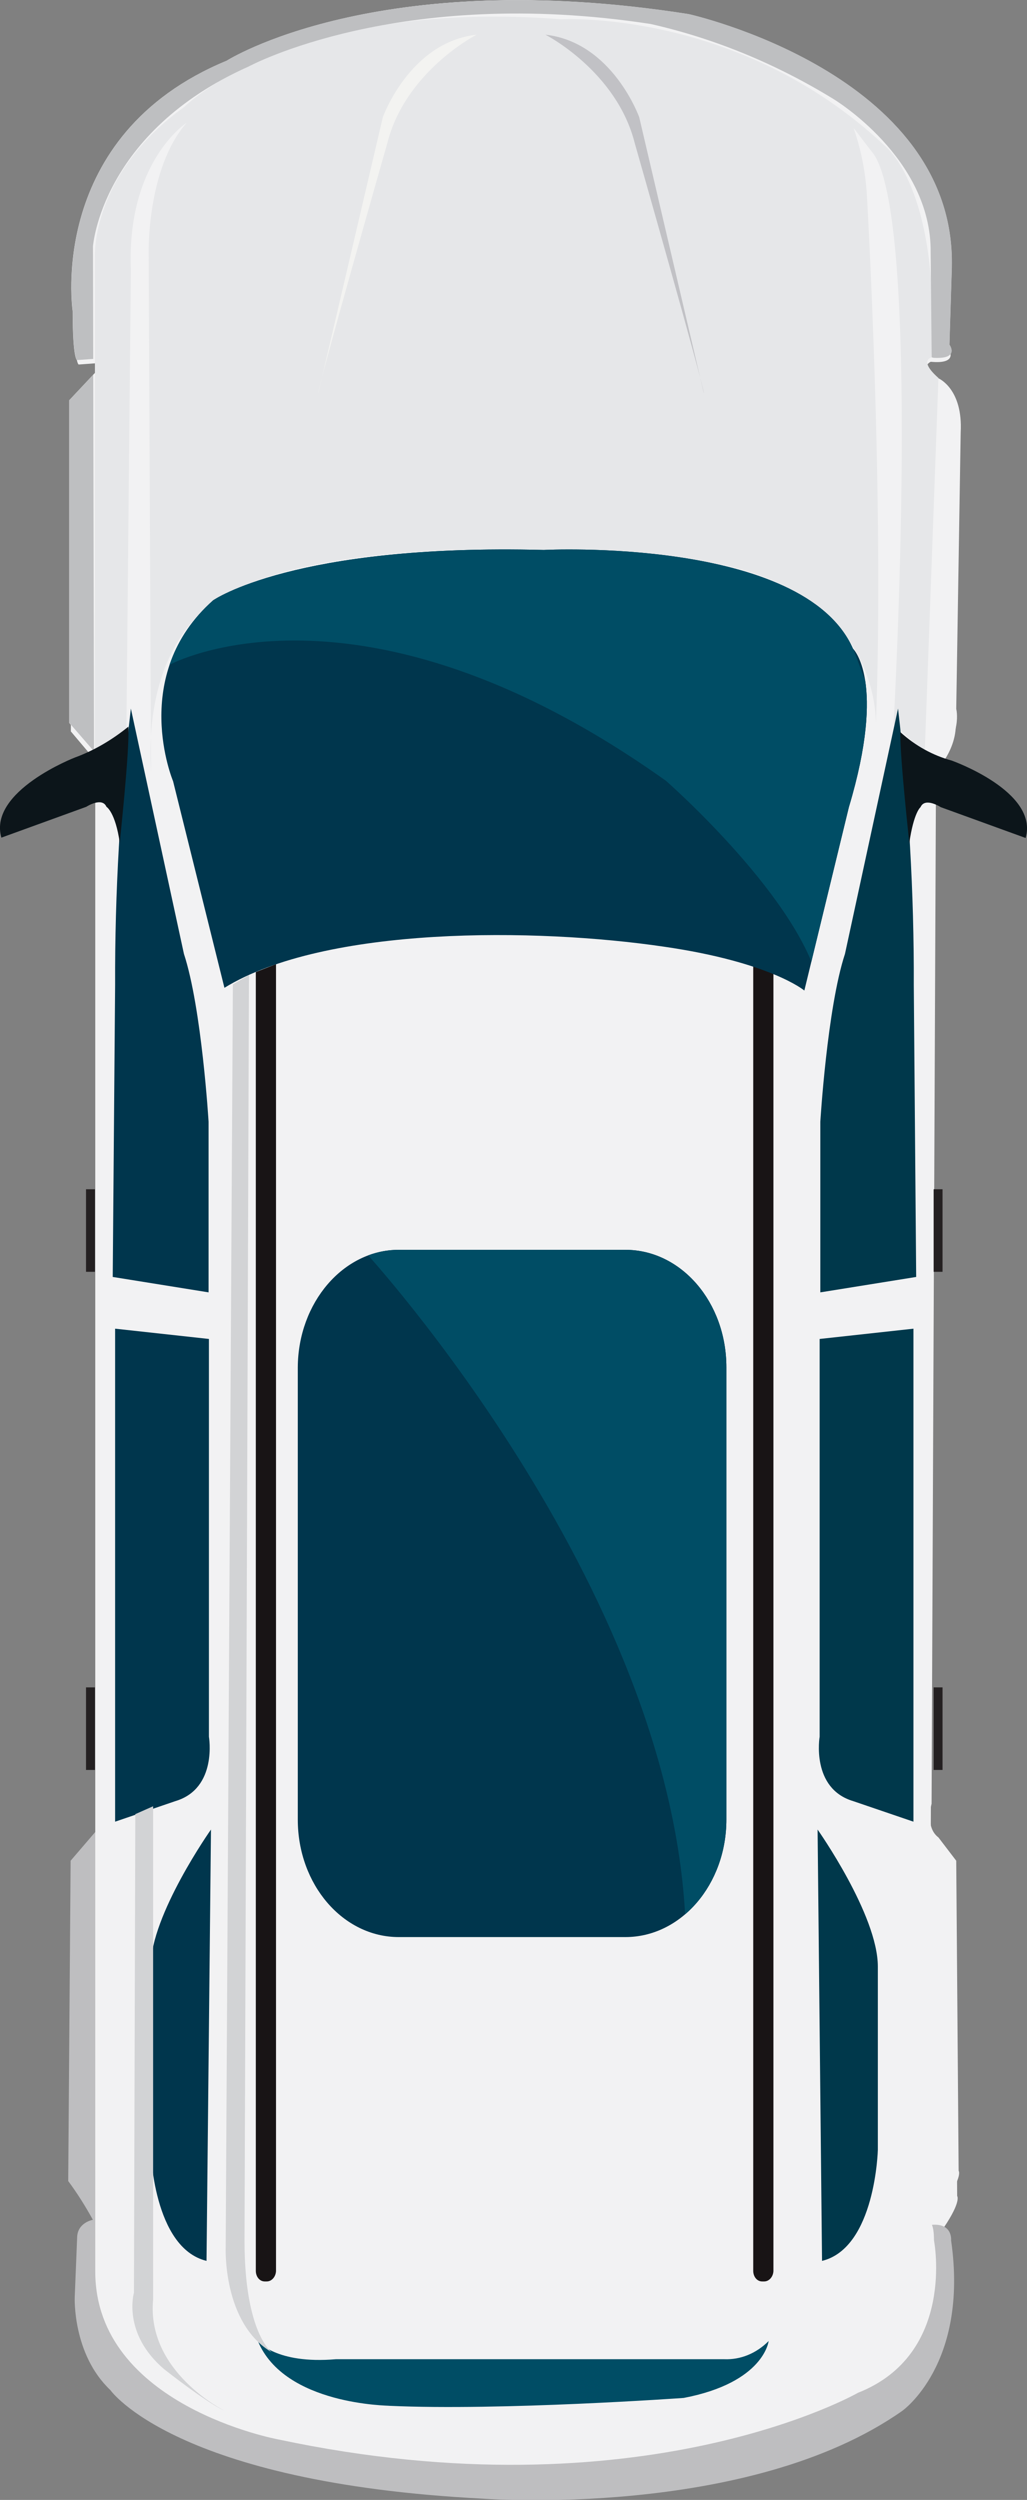 <?xml version="1.0" encoding="utf-8"?>
<!-- Generator: Adobe Illustrator 24.2.3, SVG Export Plug-In . SVG Version: 6.00 Build 0)  -->
<svg version="1.1" id="Layer_1" xmlns="http://www.w3.org/2000/svg" xmlns:xlink="http://www.w3.org/1999/xlink" x="0px" y="0px"
	 viewBox="0 0 300 729.7" style="enable-background:new 0 0 300 729.7;" xml:space="preserve">
<rect x="0" y="0" width="300" height="729.7" fill="#808080" stroke="none"/>
<style type="text/css">
	.st0{fill:url(#Path_2815-2_1_);}
	.st1{fill:url(#Path_2768_1_);}
	.st2{fill:url(#Path_2769_1_);}
	.st3{fill:#EBEBEB;}
	.st4{fill:#FFFFFF;}
	.st5{fill:#00384B;}
	.st6{fill:#F2F2F3;}
	.st7{fill:#2B5766;}
	.st8{fill:#356D81;}
	.st9{fill:url(#Path_2779_1_);}
	.st10{fill:url(#Path_2780_1_);}
	.st11{fill:url(#Path_2781_1_);}
	.st12{fill:url(#Path_2782_1_);}
	.st13{fill:url(#Path_2783_1_);}
	.st14{fill:#595A5A;}
	.st15{fill:url(#Path_2786_1_);}
	.st16{fill:#0A0A0B;}
	.st17{fill:url(#Rectangle_20159_1_);}
	.st18{fill:url(#Rectangle_20160_1_);}
	.st19{fill:url(#Path_2788_1_);}
	.st20{fill:url(#Path_2789_1_);}
	.st21{fill:url(#Path_2791_1_);}
	.st22{fill:url(#Path_2792_1_);}
	.st23{fill:url(#Path_2794_1_);}
	.st24{fill:url(#Path_2795_1_);}
	.st25{fill:url(#Path_2797_1_);}
	.st26{fill:url(#Path_2798_1_);}
	.st27{fill:url(#Path_2799_1_);}
	.st28{fill:url(#Path_2800_1_);}
	.st29{fill:url(#Path_2801_1_);}
	.st30{fill:#C2C2C1;}
	.st31{fill:url(#Path_2803_1_);}
	.st32{fill:url(#Path_2804_1_);}
	.st33{fill:url(#Path_2805_1_);}
	.st34{fill:url(#Path_2806_1_);}
	.st35{fill:#9B9B9B;}
	.st36{fill:url(#Path_2808_1_);}
	.st37{fill:url(#Path_2809_1_);}
	.st38{fill:url(#Path_2810_1_);}
	.st39{fill:#D04B4B;}
	.st40{fill:#F6A84B;}
	.st41{opacity:0.8;fill:#356D81;enable-background:new    ;}
	.st42{fill:#F26B77;}
	.st43{fill:#EC5A66;}
	.st44{clip-path:url(#SVGID_2_);}
	.st45{fill:#AE2425;}
	.st46{fill:#E6E3DE;}
	.st47{fill:#06314E;}
	.st48{clip-path:url(#SVGID_4_);}
	.st49{fill:#8293A0;}
	.st50{clip-path:url(#SVGID_6_);}
	.st51{clip-path:url(#SVGID_8_);}
	.st52{clip-path:url(#SVGID_10_);}
	.st53{fill:#E3E5DA;}
	.st54{fill:#EADFDD;}
	.st55{fill:#EAEAEA;}
	.st56{fill:#2D86A5;}
	.st57{clip-path:url(#SVGID_12_);}
	.st58{fill:#296277;}
	.st59{clip-path:url(#SVGID_14_);}
	.st60{fill:#FCF8F7;}
	.st61{fill:#E7E3E4;}
	.st62{fill:none;stroke:#06314E;stroke-width:3;stroke-linecap:round;stroke-miterlimit:10;}
	.st63{fill:#929FB1;}
	.st64{fill:#E8ECEE;}
	.st65{fill:#ED1C24;}
	.st66{fill:#F15959;}
	.st67{opacity:0.5;fill:#A2ADAF;enable-background:new    ;}
	.st68{clip-path:url(#SVGID_16_);}
	.st69{fill:#059DD1;}
	.st70{fill:#33ACE2;}
	.st71{opacity:0.8;fill:#39C6F4;enable-background:new    ;}
	.st72{fill:#061C23;}
	.st73{opacity:0.52;fill:#296277;enable-background:new    ;}
	.st74{opacity:0.7;fill:#2B5766;enable-background:new    ;}
	.st75{opacity:0.3;fill:#296277;enable-background:new    ;}
	.st76{fill:#1E4E5D;}
	.st77{clip-path:url(#SVGID_18_);}
	.st78{fill:#CBE3EA;}
	.st79{clip-path:url(#SVGID_20_);}
	.st80{fill:#AF2E2B;}
	.st81{fill:#2CB7EA;}
	.st82{clip-path:url(#SVGID_22_);}
	.st83{fill:#2697D4;}
	.st84{clip-path:url(#SVGID_24_);}
	.st85{opacity:0.7;fill:#39C6F4;enable-background:new    ;}
	.st86{fill:#343C43;}
	.st87{fill:none;stroke:#1A1F23;stroke-width:0.5;stroke-linecap:round;stroke-miterlimit:10;}
	.st88{fill:#BEBEC0;}
	.st89{fill:#C1C1C5;}
	.st90{fill:#E6E7E9;}
	.st91{fill:#181415;}
	.st92{fill:#004D65;}
	.st93{fill:#00364D;}
	.st94{fill:#F3F3F1;}
	.st95{fill:#242021;}
	.st96{fill:#D2D3D5;}
	.st97{clip-path:url(#SVGID_26_);}
	.st98{clip-path:url(#SVGID_28_);}
	.st99{clip-path:url(#SVGID_30_);}
	.st100{fill:#BEBFC1;}
	.st101{fill:#0C151A;}
	.st102{fill:#E86255;}
	.st103{fill:#010101;}
	.st104{fill:#065E7B;}
	.st105{fill:#F5B4D1;stroke:#CE2527;stroke-width:0.5;stroke-miterlimit:10;}
	.st106{fill:#F3766B;}
	.st107{fill:#CE2527;}
	.st108{fill:#171314;}
	.st109{fill:#AE1F24;}
	.st110{clip-path:url(#SVGID_32_);}
	.st111{fill:#096E8E;}
	.st112{clip-path:url(#SVGID_34_);}
	.st113{fill:#E9DCE6;}
	.st114{fill:none;stroke:#CE2527;stroke-width:0.5;stroke-linecap:round;stroke-miterlimit:10;}
	.st115{clip-path:url(#SVGID_36_);}
	.st116{fill:#F4858F;}
	.st117{clip-path:url(#SVGID_38_);}
	.st118{fill:#D7CDD5;}
	.st119{clip-path:url(#SVGID_40_);}
	.st120{opacity:0.2;fill:#A21D21;enable-background:new    ;}
	.st121{opacity:0.3;fill:#991B1F;enable-background:new    ;}
	.st122{fill:#050203;}
	.st123{clip-path:url(#SVGID_42_);}
	.st124{clip-path:url(#SVGID_44_);}
	.st125{fill:#F5B4D1;}
	.st126{fill:url(#Path_3060_2_);}
	.st127{fill:url(#Path_3061_2_);}
	.st128{fill:#2E2E2E;}
	.st129{fill:#BD202E;}
	.st130{fill:#DCDBDB;}
	.st131{fill:#F6F6F6;}
	.st132{fill:url(#Path_3069_2_);}
	.st133{fill:#094F66;}
	.st134{fill:#848585;}
	.st135{fill:url(#Path_3079_2_);}
	.st136{fill:url(#Path_3080_2_);}
	.st137{fill:url(#Path_3081_2_);}
	.st138{fill:url(#Path_3082_2_);}
	.st139{fill:url(#Path_3083_2_);}
	.st140{fill:url(#Path_3084_2_);}
	.st141{fill:url(#Path_3085_2_);}
	.st142{fill:url(#Path_3086_2_);}
	.st143{fill:#7B7B7B;}
	.st144{fill:#49A9C9;}
	.st145{fill:none;}
	.st146{fill:#00253A;}
	.st147{opacity:0.49;fill:#DCDBDB;enable-background:new    ;}
	.st148{fill:#DFE0D5;}
	.st149{fill:#333333;}
	.st150{fill:#F6F8EB;}
	.st151{opacity:0.2;fill:url(#Path_6732_1_);enable-background:new    ;}
	.st152{fill:#EFEFEA;}
	.st153{fill:#CCCCCB;}
	.st154{opacity:0.5;fill:url(#Path_6742_1_);enable-background:new    ;}
	.st155{opacity:0.3;fill:url(#Path_6743_1_);enable-background:new    ;}
	.st156{opacity:0.3;fill:url(#Path_6744_1_);enable-background:new    ;}
	.st157{fill:#666766;}
	.st158{fill:#F26722;}
	.st159{fill:#E0F2F6;}
	.st160{fill:#F7F7F7;}
	.st161{fill:url(#Path_6755_1_);}
	.st162{fill:#676B86;}
	.st163{opacity:0.2;enable-background:new    ;}
	.st164{opacity:0.5;fill:url(#Path_6770_1_);enable-background:new    ;}
	.st165{opacity:0.3;fill:url(#Path_6771_1_);enable-background:new    ;}
	.st166{opacity:0.4;enable-background:new    ;}
	.st167{opacity:0.5;fill:url(#Path_6777_1_);enable-background:new    ;}
	.st168{opacity:0.3;fill:url(#Path_6778_1_);enable-background:new    ;}
	.st169{fill:url(#Path_6780_1_);}
	.st170{fill:#CB2026;}
	.st171{fill:url(#Path_6782_1_);}
	.st172{opacity:0.3;fill:#640D0D;enable-background:new    ;}
	.st173{opacity:0.5;fill:#EF3C23;enable-background:new    ;}
	.st174{fill:url(#Path_6786_1_);}
	.st175{fill:url(#Path_6788_1_);}
	.st176{fill:url(#Path_6792_1_);}
	.st177{fill:url(#Path_6794_1_);}
	.st178{opacity:0.5;fill:url(#Path_6798_1_);enable-background:new    ;}
	.st179{opacity:0.3;fill:url(#Path_6799_1_);enable-background:new    ;}
	.st180{opacity:0.4;fill:url(#Path_6801_1_);enable-background:new    ;}
	.st181{opacity:0.4;fill:url(#Path_6803_1_);enable-background:new    ;}
	.st182{fill:url(#Path_6805_1_);}
	.st183{opacity:0.5;fill:url(#Path_6809_1_);enable-background:new    ;}
	.st184{opacity:0.3;fill:url(#Path_6810_1_);enable-background:new    ;}
	.st185{opacity:0.4;fill:url(#Path_6812_1_);enable-background:new    ;}
	.st186{opacity:0.4;fill:url(#Path_6814_1_);enable-background:new    ;}
</style>
<g id="Group_3783" transform="translate(-100 -423)">
	<g transform="matrix(1, 0, 0, 1, 100, 423)">
		<path id="Path_2996-2" class="st6" d="M27.8,221.9l-7.1-8.4v-95.3l7.8-8.4V106l-5.5,0.4c0,0-1.3,0-1.3-14.5c0,0-7.8-51.9,44.8-74
			c0,0,43.5-28.2,134.5-13.7c0,0,78,17.5,76.7,74.7l-0.6,22.9c0,0,3.2,4.6-5.2,3.8c0,0-3.9,1.5,1.9,6.1c0,0,7.1,3.1,6.5,16
			l-1.3,81.6c0,0,1.9,7.6-5.8,16l-1.3,307.4c0,0-1.9,6.9,1.9,9.9l5.2,6.9l0.6,91.5c0,0,1.3,1.5-3.9,9.2l-4.5,6.1c0,0,1.3,0,1.3,5.3
			c0,0,6.5,33.6-22.1,45c0,0-63,36.6-169,13.7c0,0-53.3-9.9-53.3-49.6v-434L27.8,221.9z"/>
	</g>
	<g id="Group_3782_1_" transform="translate(-434.872 297.926)">
		<path id="Path_2971" class="st88" d="M564.6,657.6l-9.1,10.6l-0.7,93.5c2.6,3.5,5,7.3,7.2,11.3c0,0-4.6,0.8-4.6,5.3l-0.7,17.3
			c0,0-0.7,16.6,10.4,27.1c0,0,18.9,27.1,108.8,31.7c0,0,77.5,6,122.5-25.6c0,0,19.5-13.6,14.3-49.8c0,0,0.7-6.8-9.1-3.8L792,808.4
			L694.6,828l-85.7,1.5l-34.5-29.4l-5.2-133.4L564.6,657.6z"/>
		<path id="Path_2972_1_" class="st89" d="M566.9,343.6l3.9-155.3l10.8-25.3l13.9-7.1l-11.1,122.9l3.3,52.8l-5.8,7.7l-4.8,8.3
			L566.9,343.6z"/>
		<path id="Path_2973_1_" class="st6" d="M562.3,344.4l-7.2-8.3v-94.2l7.8-8.3v-3.8l-5.5,0.4c0,0-1.3,0-1.3-14.3
			c0,0-7.8-51.3,45-73.1c0,0,43.7-27.9,134.9-13.6c0,0,78.2,17.3,76.9,73.9l-0.7,22.6c0,0,3.3,4.5-5.2,3.8c0,0-3.9,1.5,2,6
			c0,0,7.2,3,6.5,15.8l-1.3,80.7c0,0,2,7.5-5.9,15.8L807,651.6c0,0-2,6.8,2,9.8l5.2,6.8l0.7,90.5c0,0,1.3,1.5-3.9,9l-4.6,6
			c0,0,1.3,0,1.3,5.3c0,0,6.5,33.2-22.2,44.5c0,0-63.2,36.2-169.4,13.6c0,0-53.4-9.8-53.4-49V359.1L562.3,344.4z"/>
		<path id="Path_2974_1_" class="st90" d="M562.6,344V200c0,0-1.3-24.1,26.1-43.7c0,0,31.3-31.7,110.1-25.6c0,0,52.1-3,94.5,36.9
			c0,0,16.3,12.1,13.7,61.8c0,0-3.9,0.8,2,6L805,344.8l-9.1-8.3c0,0,8.5-150.8-6.5-167.3l-5.2-6.8c2.2,6.3,3.5,12.9,3.9,19.6
			c0,0,5.2,89,2.6,155.3c0,0,3.3-46.7-64.5-49.8c0,0-82.7-9-123.1,9.8c0,0-26.7,9.8-24.1,53.5l-0.7-151.5c0,0-0.7-24.9,11.1-38.4
			c0,0-17.6,11.3-16.3,43L571.8,338L562.6,344z"/>
		<path id="Path_2975_1_" class="st91" d="M612.8,791h-0.6c-1.5,0-2.6-1.4-2.6-3.1c0,0,0,0,0,0V408.8l5.9-2.3V788
			C615.4,789.7,614.2,791,612.8,791L612.8,791z"/>
		<path id="Path_2976_1_" class="st91" d="M758.1,791h-0.6c-1.5,0-2.6-1.4-2.6-3.1c0,0,0,0,0,0V405.1l5.9,1.5V788
			C760.7,789.7,759.5,791,758.1,791C758.1,791,758.1,791,758.1,791z"/>
		<path id="Path_2977_1_" class="st92" d="M610.2,808.4c0,0,5.2,6.8,22.8,5.3h113.4c4.8,0.2,9.4-1.7,13-5.3c0,0-1.3,12.1-24.8,16.6
			c0,0-53.4,3.8-86,2.3C648.6,827.2,618,827.2,610.2,808.4z"/>
		<path id="Path_2978_1_" class="st93" d="M573.1,331.9c-3.1,26.7-4.7,53.7-4.6,80.7l-0.7,85.2l28,4.5v-49.8c0,0-2-33.2-7.2-49
			L573.1,331.9z"/>
		<path id="Path_2979_1_" class="st93" d="M568.5,512.9l27.4,3V632c0,0,2.6,15.1-9.8,18.8l-17.6,6V512.9z"/>
		<path id="Path_2980_1_" class="st93" d="M596.5,659.1c0,0-17.6,24.9-17.6,40v53.5c0,0,0.7,28.6,16.3,32.4L596.5,659.1z"/>
		<path id="Path_2981_1_" class="st5" d="M797.2,331.9c3.1,26.7,4.7,53.7,4.6,80.7l0.7,85.2l-28,4.5v-49.8c0,0,2-33.2,7.2-49
			L797.2,331.9z"/>
		<path id="Path_2982_1_" class="st5" d="M801.7,512.9l-27.4,3V632c0,0-2.6,15.1,9.8,18.8l17.6,6L801.7,512.9z"/>
		<path id="Path_2983_1_" class="st5" d="M773.7,659.1c0,0,17.6,24.9,17.6,40v53.5c0,0-0.7,28.6-16.3,32.4L773.7,659.1z"/>
		<path id="Path_2986_1_" class="st94" d="M627.8,240l18.9-80.7c0,0,7.8-21.9,27.4-24.1c0,0-20.8,10.6-26.1,31.7
			C648,166.9,627.8,237.7,627.8,240z"/>
		<path id="Path_2987_1_" class="st89" d="M740.5,240l-18.9-80.7c0,0-7.8-21.9-27.4-24.1c0,0,20.8,10.6,26.1,31.7
			C720.3,166.9,740.5,237.7,740.5,240z"/>
		<rect id="Rectangle_20168_1_" x="560" y="472.2" class="st95" width="2.6" height="24.1"/>
		<rect id="Rectangle_20169_1_" x="807.6" y="472.2" class="st95" width="2.6" height="24.1"/>
		<rect id="Rectangle_20170_1_" x="560" y="617.6" class="st95" width="2.6" height="24.1"/>
		<rect id="Rectangle_20171_1_" x="807.6" y="617.6" class="st95" width="2.6" height="24.1"/>
		<path id="Path_2988_1_" class="st96" d="M574.4,654.6L574,794.3c0,0-3.5,11.8,8.8,22.3c0,0,12.4,9.8,17.6,12.1
			c0,0-22.8-11.3-20.8-32.4v-144L574.4,654.6z"/>
		<path id="Path_2989_1_" class="st96" d="M602.9,412.4l-2.1,368.5c0,0-1,22.3,13.5,30.8c0,0-8-5.5-8-32.6l1.3-369.4L602.9,412.4z"
			/>
		<g id="Group_3776" transform="translate(573.759 263.383)">
			<path id="Rectangle_20172" class="st93" d="M77.6,226.5h66.2c16.3,0,29.5,15.3,29.5,34.3v132c0,18.9-13.2,34.3-29.5,34.3H77.6
				c-16.3,0-29.5-15.3-29.5-34.3v-132C48.2,241.9,61.4,226.5,77.6,226.5z"/>
			<g id="Group_3775" transform="translate(0)">
				<g>
					<defs>
						<path id="SVGID_25_" d="M77.6,226.5h66.2c16.3,0,29.5,15.3,29.5,34.3v132c0,18.9-13.2,34.3-29.5,34.3H77.6
							c-16.3,0-29.5-15.3-29.5-34.3v-132C48.2,241.9,61.4,226.5,77.6,226.5z"/>
					</defs>
					<clipPath id="SVGID_2_">
						<use xlink:href="#SVGID_25_"  style="overflow:visible;"/>
					</clipPath>
					<g id="Group_3774" class="st44">
						<path id="Path_2990" class="st92" d="M67.4,226.7c0,0,94.1,102,94.1,203l18.3-42.6l-3.3-164.3L67.4,226.7z"/>
					</g>
				</g>
			</g>
		</g>
		<g id="Group_3779_1_" transform="translate(555.932 192.602)">
			<path id="Path_2991_1_" class="st93" d="M44.5,220.8l-15-60.3c0,0-13-30.9,11.7-52.8c0,0,23.7-16.6,96.6-14.7
				c0,0,75.8-3.9,90.3,28.8c0,0,9.9,9.3-1.2,46.3l-13,53.5c0,0-9.9-8.3-41-12.8C135.6,203.3,74,202.7,44.5,220.8z"/>
			<g id="Group_3778_1_" transform="translate(0 0)">
				<g>
					<defs>
						<path id="SVGID_27_" d="M44.5,220.8l-15-60.3c0,0-13-30.9,11.7-52.8c0,0,23.7-16.6,96.6-14.7c0,0,75.8-3.9,90.3,28.8
							c0,0,9.9,9.3-1.2,46.3l-13,53.5c0,0-9.9-8.3-41-12.8C135.6,203.3,74,202.7,44.5,220.8z"/>
					</defs>
					<clipPath id="SVGID_4_">
						<use xlink:href="#SVGID_27_"  style="overflow:visible;"/>
					</clipPath>
					<g id="Group_3777_1_" class="st48">
						<path id="Path_2992_1_" class="st92" d="M28.5,126.5c0,0,55.1-30.1,145,33.9c0,0,40.4,35.4,45,61.1l21.5-67.8l-31.3-84.4
							L105.7,70L23.1,94.9v13.9L28.5,126.5z"/>
					</g>
				</g>
			</g>
		</g>
		<g id="Group_3781" transform="translate(543.931 131.074)">
			<g>
				<defs>
					<path id="SVGID_29_" d="M18.4,213.3l-7.2-8.3v-94.2l7.8-8.3v-3.8l-5.5,0.4c0,0-1.3,0-1.3-14.3c0,0-7.8-51.3,45-73.1
						c0,0,43.7-27.9,134.9-13.6c0,0,78.2,17.3,76.9,73.9l-0.7,22.6c0,0,3.3,4.5-5.2,3.8c0,0-3.9,1.5,2,6c0,0,7.2,3,6.5,15.8
						l-1.3,80.7c0,0,2,7.5-5.9,15.8L263,520.5c0,0-2,6.8,2,9.8l5.2,6.8l0.7,90.5c0,0,1.3,1.5-3.9,9l-4.6,6c0,0,1.3,0,1.3,5.3
						c0,0,6.5,33.2-22.2,44.5c0,0-63.2,36.2-169.4,13.6c0,0-53.4-9.8-53.4-49V228L18.4,213.3z"/>
				</defs>
				<clipPath id="SVGID_6_">
					<use xlink:href="#SVGID_29_"  style="overflow:visible;"/>
				</clipPath>
				<g id="Group_3780" transform="translate(0 0)" class="st50">
					<path id="Path_2994" class="st100" d="M18.4,213.3L18.1,65.9c0,0,2.4-33.3,45.5-52.5c0,0,43.8-23.7,117.4-12.4
						c18.6,4.2,36.6,11.6,53.4,21.9c0,0,28.7,17.2,28.4,44.8l0.3,30.6l8.5,2.3l3.3-6l-3.9-40.7L228.5-4.9l-116-11.3L22.6,6.4
						l-51.5,98L-8,163.2l6.5,27.9l15.6,21.1L18.4,213.3z"/>
				</g>
			</g>
		</g>
	</g>
	<path id="Path_2997_1_" class="st101" d="M137.5,635.1c-4.8,3.9-10.1,7-15.6,9c0,0-25.4,9.8-21.5,23.4l24.8-9c0,0,4.6-3,5.9,0
		c0,0,2.6,1.5,3.9,10.6C134.9,669.1,137.9,642.3,137.5,635.1z"/>
	<path id="Path_2998_1_" class="st101" d="M363,636.7c4.4,4,9.5,6.8,15,8.3c0,0,25.5,9,21.6,22.6l-24.8-9c0,0-4.6-3-5.9,0
		c0,0-2,1.5-3.3,10.6C365.7,669.1,362.9,645,363,636.7z"/>
</g>
</svg>
